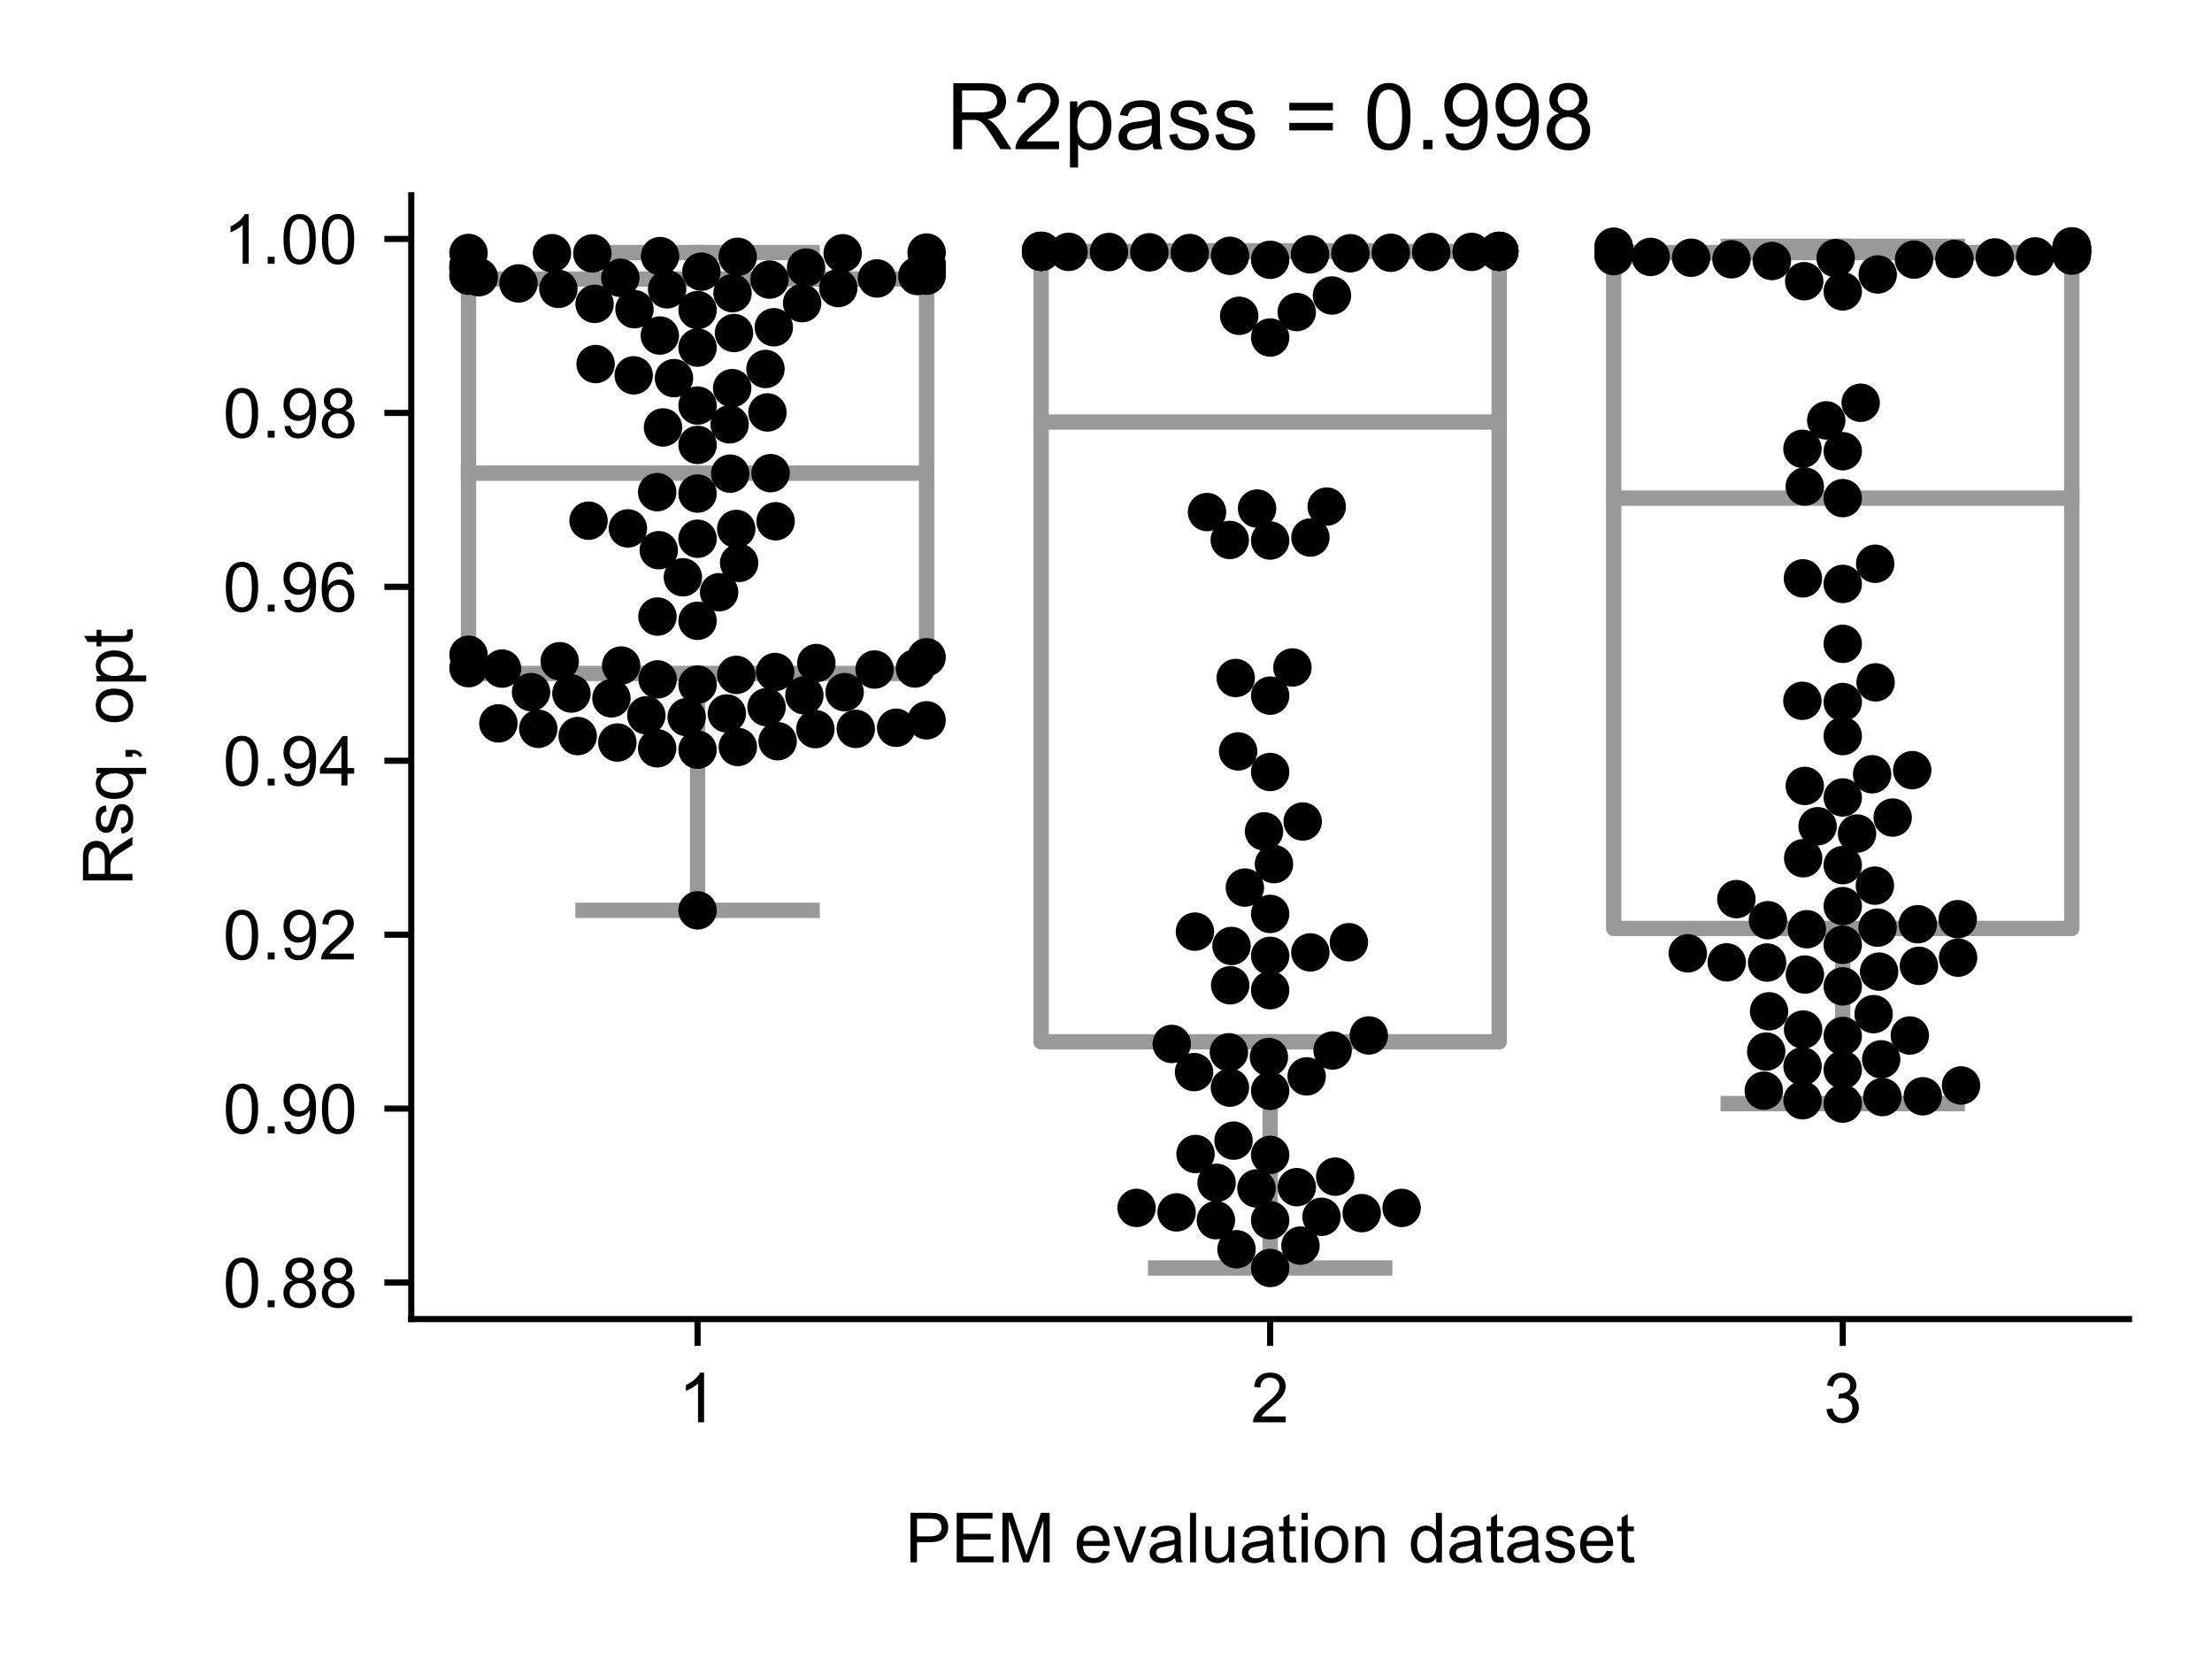<?xml version="1.0" encoding="utf-8" standalone="no"?>
<!DOCTYPE svg PUBLIC "-//W3C//DTD SVG 1.1//EN"
  "http://www.w3.org/Graphics/SVG/1.1/DTD/svg11.dtd">
<!-- Created with matplotlib (https://matplotlib.org/) -->
<svg height="216pt" version="1.1" viewBox="0 0 288 216" width="288pt" xmlns="http://www.w3.org/2000/svg" xmlns:xlink="http://www.w3.org/1999/xlink">
 <defs>
  <style type="text/css">*{stroke-linecap:butt;stroke-linejoin:round;}</style>
 </defs>
 <g id="figure_1">
  <g id="patch_1">
   <path d="M 0 216 
L 288 216 
L 288 0 
L 0 0 
z
" style="fill:#ffffff;"/>
  </g>
  <g id="axes_1">
   <g id="patch_2">
    <path d="M 53.546 171.738 
L 277.2 171.738 
L 277.2 25.425 
L 53.546 25.425 
z
" style="fill:#ffffff;"/>
   </g>
   <g id="patch_3">
    <path clip-path="url(#pb2b917deaa)" d="M 61.001 87.683 
L 120.642 87.683 
L 120.642 36.328 
L 61.001 36.328 
L 61.001 87.683 
z
" style="fill:#ffffff;stroke:#999999;stroke-linejoin:miter;stroke-width:2;"/>
   </g>
   <g id="patch_4">
    <path clip-path="url(#pb2b917deaa)" d="M 135.552 135.643 
L 195.193 135.643 
L 195.193 32.736 
L 135.552 32.736 
L 135.552 135.643 
z
" style="fill:#ffffff;stroke:#999999;stroke-linejoin:miter;stroke-width:2;"/>
   </g>
   <g id="patch_5">
    <path clip-path="url(#pb2b917deaa)" d="M 210.104 120.882 
L 269.745 120.882 
L 269.745 32.889 
L 210.104 32.889 
L 210.104 120.882 
z
" style="fill:#ffffff;stroke:#999999;stroke-linejoin:miter;stroke-width:2;"/>
   </g>
   <g id="matplotlib.axis_1">
    <g id="xtick_1">
     <g id="line2d_1">
      <defs>
       <path d="M 0 0 
L 0 3.5 
" id="md2f7e300f2" style="stroke:#000000;stroke-width:0.8;"/>
      </defs>
      <g>
       <use style="stroke:#000000;stroke-width:0.8;" x="90.821" xlink:href="#md2f7e300f2" y="171.738"/>
      </g>
     </g>
     <g id="text_1">
      <!-- 1 -->
      <g transform="translate(88.319 185.18)scale(0.09 -0.09)">
       <defs>
        <path d="M 37.25 0 
L 28.469 0 
L 28.469 56 
Q 25.297 52.984 20.141 49.953 
Q 14.984 46.922 10.891 45.406 
L 10.891 53.906 
Q 18.266 57.375 23.781 62.297 
Q 29.297 67.234 31.594 71.875 
L 37.25 71.875 
z
" id="ArialMT-49"/>
       </defs>
       <use xlink:href="#ArialMT-49"/>
      </g>
     </g>
    </g>
    <g id="xtick_2">
     <g id="line2d_2">
      <g>
       <use style="stroke:#000000;stroke-width:0.8;" x="165.373" xlink:href="#md2f7e300f2" y="171.738"/>
      </g>
     </g>
     <g id="text_2">
      <!-- 2 -->
      <g transform="translate(162.87 185.18)scale(0.09 -0.09)">
       <defs>
        <path d="M 50.344 8.453 
L 50.344 0 
L 3.031 0 
Q 2.938 3.172 4.047 6.109 
Q 5.859 10.938 9.828 15.625 
Q 13.812 20.312 21.344 26.469 
Q 33.016 36.031 37.109 41.625 
Q 41.219 47.219 41.219 52.203 
Q 41.219 57.422 37.469 61 
Q 33.734 64.594 27.734 64.594 
Q 21.391 64.594 17.578 60.781 
Q 13.766 56.984 13.719 50.25 
L 4.688 51.172 
Q 5.609 61.281 11.656 66.578 
Q 17.719 71.875 27.938 71.875 
Q 38.234 71.875 44.234 66.156 
Q 50.25 60.453 50.25 52 
Q 50.25 47.703 48.484 43.547 
Q 46.734 39.406 42.656 34.812 
Q 38.578 30.219 29.109 22.219 
Q 21.188 15.578 18.938 13.203 
Q 16.703 10.844 15.234 8.453 
z
" id="ArialMT-50"/>
       </defs>
       <use xlink:href="#ArialMT-50"/>
      </g>
     </g>
    </g>
    <g id="xtick_3">
     <g id="line2d_3">
      <g>
       <use style="stroke:#000000;stroke-width:0.8;" x="239.924" xlink:href="#md2f7e300f2" y="171.738"/>
      </g>
     </g>
     <g id="text_3">
      <!-- 3 -->
      <g transform="translate(237.422 185.18)scale(0.09 -0.09)">
       <defs>
        <path d="M 4.203 18.891 
L 12.984 20.062 
Q 14.5 12.594 18.141 9.297 
Q 21.781 6 27 6 
Q 33.203 6 37.469 10.297 
Q 41.75 14.594 41.75 20.953 
Q 41.75 27 37.797 30.922 
Q 33.844 34.859 27.734 34.859 
Q 25.25 34.859 21.531 33.891 
L 22.516 41.609 
Q 23.391 41.5 23.922 41.5 
Q 29.547 41.5 34.031 44.422 
Q 38.531 47.359 38.531 53.469 
Q 38.531 58.297 35.25 61.469 
Q 31.984 64.656 26.812 64.656 
Q 21.688 64.656 18.266 61.422 
Q 14.844 58.203 13.875 51.766 
L 5.078 53.328 
Q 6.688 62.156 12.391 67.016 
Q 18.109 71.875 26.609 71.875 
Q 32.469 71.875 37.391 69.359 
Q 42.328 66.844 44.938 62.5 
Q 47.562 58.156 47.562 53.266 
Q 47.562 48.641 45.062 44.828 
Q 42.578 41.016 37.703 38.766 
Q 44.047 37.312 47.562 32.688 
Q 51.078 28.078 51.078 21.141 
Q 51.078 11.766 44.234 5.25 
Q 37.406 -1.266 26.953 -1.266 
Q 17.531 -1.266 11.297 4.344 
Q 5.078 9.969 4.203 18.891 
z
" id="ArialMT-51"/>
       </defs>
       <use xlink:href="#ArialMT-51"/>
      </g>
     </g>
    </g>
    <g id="text_4">
     <!-- PEM evaluation dataset -->
     <g transform="translate(117.846 203.411)scale(0.09 -0.09)">
      <defs>
       <path d="M 7.719 0 
L 7.719 71.578 
L 34.719 71.578 
Q 41.844 71.578 45.609 70.906 
Q 50.875 70.016 54.438 67.547 
Q 58.016 65.094 60.188 60.641 
Q 62.359 56.203 62.359 50.875 
Q 62.359 41.75 56.547 35.422 
Q 50.734 29.109 35.547 29.109 
L 17.188 29.109 
L 17.188 0 
z
M 17.188 37.547 
L 35.688 37.547 
Q 44.875 37.547 48.734 40.969 
Q 52.594 44.391 52.594 50.594 
Q 52.594 55.078 50.312 58.266 
Q 48.047 61.469 44.344 62.5 
Q 41.938 63.141 35.5 63.141 
L 17.188 63.141 
z
" id="ArialMT-80"/>
       <path d="M 7.906 0 
L 7.906 71.578 
L 59.672 71.578 
L 59.672 63.141 
L 17.391 63.141 
L 17.391 41.219 
L 56.984 41.219 
L 56.984 32.812 
L 17.391 32.812 
L 17.391 8.453 
L 61.328 8.453 
L 61.328 0 
z
" id="ArialMT-69"/>
       <path d="M 7.422 0 
L 7.422 71.578 
L 21.688 71.578 
L 38.625 20.906 
Q 40.969 13.812 42.047 10.297 
Q 43.266 14.203 45.844 21.781 
L 62.984 71.578 
L 75.734 71.578 
L 75.734 0 
L 66.609 0 
L 66.609 59.906 
L 45.797 0 
L 37.25 0 
L 16.547 60.938 
L 16.547 0 
z
" id="ArialMT-77"/>
       <path id="ArialMT-32"/>
       <path d="M 42.094 16.703 
L 51.172 15.578 
Q 49.031 7.625 43.219 3.219 
Q 37.406 -1.172 28.375 -1.172 
Q 17 -1.172 10.328 5.828 
Q 3.656 12.844 3.656 25.484 
Q 3.656 38.578 10.391 45.797 
Q 17.141 53.031 27.875 53.031 
Q 38.281 53.031 44.875 45.953 
Q 51.469 38.875 51.469 26.031 
Q 51.469 25.25 51.422 23.688 
L 12.75 23.688 
Q 13.234 15.141 17.578 10.594 
Q 21.922 6.062 28.422 6.062 
Q 33.25 6.062 36.672 8.594 
Q 40.094 11.141 42.094 16.703 
z
M 13.234 30.906 
L 42.188 30.906 
Q 41.609 37.453 38.875 40.719 
Q 34.672 45.797 27.984 45.797 
Q 21.922 45.797 17.797 41.75 
Q 13.672 37.703 13.234 30.906 
z
" id="ArialMT-101"/>
       <path d="M 21 0 
L 1.266 51.859 
L 10.547 51.859 
L 21.688 20.797 
Q 23.484 15.766 25 10.359 
Q 26.172 14.453 28.266 20.219 
L 39.797 51.859 
L 48.828 51.859 
L 29.203 0 
z
" id="ArialMT-118"/>
       <path d="M 40.438 6.391 
Q 35.547 2.25 31.031 0.531 
Q 26.516 -1.172 21.344 -1.172 
Q 12.797 -1.172 8.203 3 
Q 3.609 7.172 3.609 13.672 
Q 3.609 17.484 5.344 20.625 
Q 7.078 23.781 9.891 25.688 
Q 12.703 27.594 16.219 28.562 
Q 18.797 29.25 24.031 29.891 
Q 34.672 31.156 39.703 32.906 
Q 39.75 34.719 39.75 35.203 
Q 39.75 40.578 37.25 42.781 
Q 33.891 45.75 27.25 45.75 
Q 21.047 45.75 18.094 43.578 
Q 15.141 41.406 13.719 35.891 
L 5.125 37.062 
Q 6.297 42.578 8.984 45.969 
Q 11.672 49.359 16.75 51.188 
Q 21.828 53.031 28.516 53.031 
Q 35.156 53.031 39.297 51.469 
Q 43.453 49.906 45.406 47.531 
Q 47.359 45.172 48.141 41.547 
Q 48.578 39.312 48.578 33.453 
L 48.578 21.734 
Q 48.578 9.469 49.141 6.219 
Q 49.703 2.984 51.375 0 
L 42.188 0 
Q 40.828 2.734 40.438 6.391 
z
M 39.703 26.031 
Q 34.906 24.078 25.344 22.703 
Q 19.922 21.922 17.672 20.938 
Q 15.438 19.969 14.203 18.094 
Q 12.984 16.219 12.984 13.922 
Q 12.984 10.406 15.641 8.062 
Q 18.312 5.719 23.438 5.719 
Q 28.516 5.719 32.469 7.938 
Q 36.422 10.156 38.281 14.016 
Q 39.703 17 39.703 22.797 
z
" id="ArialMT-97"/>
       <path d="M 6.391 0 
L 6.391 71.578 
L 15.188 71.578 
L 15.188 0 
z
" id="ArialMT-108"/>
       <path d="M 40.578 0 
L 40.578 7.625 
Q 34.516 -1.172 24.125 -1.172 
Q 19.531 -1.172 15.547 0.578 
Q 11.578 2.344 9.641 5 
Q 7.719 7.672 6.938 11.531 
Q 6.391 14.109 6.391 19.734 
L 6.391 51.859 
L 15.188 51.859 
L 15.188 23.094 
Q 15.188 16.219 15.719 13.812 
Q 16.547 10.359 19.234 8.375 
Q 21.922 6.391 25.875 6.391 
Q 29.828 6.391 33.297 8.422 
Q 36.766 10.453 38.203 13.938 
Q 39.656 17.438 39.656 24.078 
L 39.656 51.859 
L 48.438 51.859 
L 48.438 0 
z
" id="ArialMT-117"/>
       <path d="M 25.781 7.859 
L 27.047 0.094 
Q 23.344 -0.688 20.406 -0.688 
Q 15.625 -0.688 12.984 0.828 
Q 10.359 2.344 9.281 4.812 
Q 8.203 7.281 8.203 15.188 
L 8.203 45.016 
L 1.766 45.016 
L 1.766 51.859 
L 8.203 51.859 
L 8.203 64.703 
L 16.938 69.969 
L 16.938 51.859 
L 25.781 51.859 
L 25.781 45.016 
L 16.938 45.016 
L 16.938 14.703 
Q 16.938 10.938 17.406 9.859 
Q 17.875 8.797 18.922 8.156 
Q 19.969 7.516 21.922 7.516 
Q 23.391 7.516 25.781 7.859 
z
" id="ArialMT-116"/>
       <path d="M 6.641 61.469 
L 6.641 71.578 
L 15.438 71.578 
L 15.438 61.469 
z
M 6.641 0 
L 6.641 51.859 
L 15.438 51.859 
L 15.438 0 
z
" id="ArialMT-105"/>
       <path d="M 3.328 25.922 
Q 3.328 40.328 11.328 47.266 
Q 18.016 53.031 27.641 53.031 
Q 38.328 53.031 45.109 46.016 
Q 51.906 39.016 51.906 26.656 
Q 51.906 16.656 48.906 10.906 
Q 45.906 5.172 40.156 2 
Q 34.422 -1.172 27.641 -1.172 
Q 16.75 -1.172 10.031 5.812 
Q 3.328 12.797 3.328 25.922 
z
M 12.359 25.922 
Q 12.359 15.969 16.703 11.016 
Q 21.047 6.062 27.641 6.062 
Q 34.188 6.062 38.531 11.031 
Q 42.875 16.016 42.875 26.219 
Q 42.875 35.844 38.5 40.797 
Q 34.125 45.75 27.641 45.75 
Q 21.047 45.75 16.703 40.812 
Q 12.359 35.891 12.359 25.922 
z
" id="ArialMT-111"/>
       <path d="M 6.594 0 
L 6.594 51.859 
L 14.5 51.859 
L 14.5 44.484 
Q 20.219 53.031 31 53.031 
Q 35.688 53.031 39.625 51.344 
Q 43.562 49.656 45.516 46.922 
Q 47.469 44.188 48.25 40.438 
Q 48.734 37.984 48.734 31.891 
L 48.734 0 
L 39.938 0 
L 39.938 31.547 
Q 39.938 36.922 38.906 39.578 
Q 37.891 42.234 35.281 43.812 
Q 32.672 45.406 29.156 45.406 
Q 23.531 45.406 19.453 41.844 
Q 15.375 38.281 15.375 28.328 
L 15.375 0 
z
" id="ArialMT-110"/>
       <path d="M 40.234 0 
L 40.234 6.547 
Q 35.297 -1.172 25.734 -1.172 
Q 19.531 -1.172 14.328 2.25 
Q 9.125 5.672 6.266 11.797 
Q 3.422 17.922 3.422 25.875 
Q 3.422 33.641 6 39.969 
Q 8.594 46.297 13.766 49.656 
Q 18.953 53.031 25.344 53.031 
Q 30.031 53.031 33.688 51.047 
Q 37.359 49.078 39.656 45.906 
L 39.656 71.578 
L 48.391 71.578 
L 48.391 0 
z
M 12.453 25.875 
Q 12.453 15.922 16.641 10.984 
Q 20.844 6.062 26.562 6.062 
Q 32.328 6.062 36.344 10.766 
Q 40.375 15.484 40.375 25.141 
Q 40.375 35.797 36.266 40.766 
Q 32.172 45.75 26.172 45.75 
Q 20.312 45.75 16.375 40.969 
Q 12.453 36.188 12.453 25.875 
z
" id="ArialMT-100"/>
       <path d="M 3.078 15.484 
L 11.766 16.844 
Q 12.5 11.625 15.844 8.844 
Q 19.188 6.062 25.203 6.062 
Q 31.25 6.062 34.172 8.516 
Q 37.109 10.984 37.109 14.312 
Q 37.109 17.281 34.516 19 
Q 32.719 20.172 25.531 21.969 
Q 15.875 24.422 12.141 26.203 
Q 8.406 27.984 6.469 31.125 
Q 4.547 34.281 4.547 38.094 
Q 4.547 41.547 6.125 44.5 
Q 7.719 47.469 10.453 49.422 
Q 12.5 50.922 16.031 51.969 
Q 19.578 53.031 23.641 53.031 
Q 29.734 53.031 34.344 51.266 
Q 38.969 49.516 41.156 46.5 
Q 43.359 43.5 44.188 38.484 
L 35.594 37.312 
Q 35.016 41.312 32.203 43.547 
Q 29.391 45.797 24.266 45.797 
Q 18.219 45.797 15.625 43.797 
Q 13.031 41.797 13.031 39.109 
Q 13.031 37.406 14.109 36.031 
Q 15.188 34.625 17.484 33.688 
Q 18.797 33.203 25.25 31.453 
Q 34.578 28.953 38.25 27.359 
Q 41.938 25.781 44.031 22.75 
Q 46.141 19.734 46.141 15.234 
Q 46.141 10.844 43.578 6.953 
Q 41.016 3.078 36.172 0.953 
Q 31.344 -1.172 25.25 -1.172 
Q 15.141 -1.172 9.844 3.031 
Q 4.547 7.234 3.078 15.484 
z
" id="ArialMT-115"/>
      </defs>
      <use xlink:href="#ArialMT-80"/>
      <use x="66.699" xlink:href="#ArialMT-69"/>
      <use x="133.398" xlink:href="#ArialMT-77"/>
      <use x="216.699" xlink:href="#ArialMT-32"/>
      <use x="244.482" xlink:href="#ArialMT-101"/>
      <use x="300.098" xlink:href="#ArialMT-118"/>
      <use x="350.098" xlink:href="#ArialMT-97"/>
      <use x="405.713" xlink:href="#ArialMT-108"/>
      <use x="427.93" xlink:href="#ArialMT-117"/>
      <use x="483.545" xlink:href="#ArialMT-97"/>
      <use x="539.16" xlink:href="#ArialMT-116"/>
      <use x="566.943" xlink:href="#ArialMT-105"/>
      <use x="589.16" xlink:href="#ArialMT-111"/>
      <use x="644.775" xlink:href="#ArialMT-110"/>
      <use x="700.391" xlink:href="#ArialMT-32"/>
      <use x="728.174" xlink:href="#ArialMT-100"/>
      <use x="783.789" xlink:href="#ArialMT-97"/>
      <use x="839.404" xlink:href="#ArialMT-116"/>
      <use x="867.188" xlink:href="#ArialMT-97"/>
      <use x="922.803" xlink:href="#ArialMT-115"/>
      <use x="972.803" xlink:href="#ArialMT-101"/>
      <use x="1028.418" xlink:href="#ArialMT-116"/>
     </g>
    </g>
   </g>
   <g id="matplotlib.axis_2">
    <g id="ytick_1">
     <g id="line2d_4">
      <defs>
       <path d="M 0 0 
L -3.5 0 
" id="mc573064d7b" style="stroke:#000000;stroke-width:0.8;"/>
      </defs>
      <g>
       <use style="stroke:#000000;stroke-width:0.8;" x="53.546" xlink:href="#mc573064d7b" y="166.982"/>
      </g>
     </g>
     <g id="text_5">
      <!-- 0.88 -->
      <g transform="translate(29.031 170.204)scale(0.09 -0.09)">
       <defs>
        <path d="M 4.156 35.297 
Q 4.156 48 6.766 55.734 
Q 9.375 63.484 14.516 67.672 
Q 19.672 71.875 27.484 71.875 
Q 33.25 71.875 37.594 69.547 
Q 41.938 67.234 44.766 62.859 
Q 47.609 58.5 49.219 52.219 
Q 50.828 45.953 50.828 35.297 
Q 50.828 22.703 48.234 14.969 
Q 45.656 7.234 40.5 3 
Q 35.359 -1.219 27.484 -1.219 
Q 17.141 -1.219 11.234 6.203 
Q 4.156 15.141 4.156 35.297 
z
M 13.188 35.297 
Q 13.188 17.672 17.312 11.828 
Q 21.438 6 27.484 6 
Q 33.547 6 37.672 11.859 
Q 41.797 17.719 41.797 35.297 
Q 41.797 52.984 37.672 58.781 
Q 33.547 64.594 27.391 64.594 
Q 21.344 64.594 17.719 59.469 
Q 13.188 52.938 13.188 35.297 
z
" id="ArialMT-48"/>
        <path d="M 9.078 0 
L 9.078 10.016 
L 19.094 10.016 
L 19.094 0 
z
" id="ArialMT-46"/>
        <path d="M 17.672 38.812 
Q 12.203 40.828 9.562 44.531 
Q 6.938 48.25 6.938 53.422 
Q 6.938 61.234 12.547 66.547 
Q 18.172 71.875 27.484 71.875 
Q 36.859 71.875 42.578 66.422 
Q 48.297 60.984 48.297 53.172 
Q 48.297 48.188 45.672 44.5 
Q 43.062 40.828 37.75 38.812 
Q 44.344 36.672 47.781 31.875 
Q 51.219 27.094 51.219 20.453 
Q 51.219 11.281 44.719 5.031 
Q 38.234 -1.219 27.641 -1.219 
Q 17.047 -1.219 10.547 5.047 
Q 4.047 11.328 4.047 20.703 
Q 4.047 27.688 7.594 32.391 
Q 11.141 37.109 17.672 38.812 
z
M 15.922 53.719 
Q 15.922 48.641 19.188 45.406 
Q 22.469 42.188 27.688 42.188 
Q 32.766 42.188 36.016 45.375 
Q 39.266 48.578 39.266 53.219 
Q 39.266 58.062 35.906 61.359 
Q 32.562 64.656 27.594 64.656 
Q 22.562 64.656 19.234 61.422 
Q 15.922 58.203 15.922 53.719 
z
M 13.094 20.656 
Q 13.094 16.891 14.875 13.375 
Q 16.656 9.859 20.172 7.922 
Q 23.688 6 27.734 6 
Q 34.031 6 38.125 10.047 
Q 42.234 14.109 42.234 20.359 
Q 42.234 26.703 38.016 30.859 
Q 33.797 35.016 27.438 35.016 
Q 21.234 35.016 17.156 30.906 
Q 13.094 26.812 13.094 20.656 
z
" id="ArialMT-56"/>
       </defs>
       <use xlink:href="#ArialMT-48"/>
       <use x="55.615" xlink:href="#ArialMT-46"/>
       <use x="83.398" xlink:href="#ArialMT-56"/>
       <use x="139.014" xlink:href="#ArialMT-56"/>
      </g>
     </g>
    </g>
    <g id="ytick_2">
     <g id="line2d_5">
      <g>
       <use style="stroke:#000000;stroke-width:0.8;" x="53.546" xlink:href="#mc573064d7b" y="144.338"/>
      </g>
     </g>
     <g id="text_6">
      <!-- 0.90 -->
      <g transform="translate(29.031 147.559)scale(0.09 -0.09)">
       <defs>
        <path d="M 5.469 16.547 
L 13.922 17.328 
Q 14.984 11.375 18.016 8.688 
Q 21.047 6 25.781 6 
Q 29.828 6 32.875 7.859 
Q 35.938 9.719 37.891 12.812 
Q 39.844 15.922 41.156 21.188 
Q 42.484 26.469 42.484 31.938 
Q 42.484 32.516 42.438 33.688 
Q 39.797 29.5 35.234 26.875 
Q 30.672 24.266 25.344 24.266 
Q 16.453 24.266 10.297 30.703 
Q 4.156 37.156 4.156 47.703 
Q 4.156 58.594 10.578 65.234 
Q 17 71.875 26.656 71.875 
Q 33.641 71.875 39.422 68.109 
Q 45.219 64.359 48.219 57.391 
Q 51.219 50.438 51.219 37.25 
Q 51.219 23.531 48.234 15.406 
Q 45.266 7.281 39.375 3.031 
Q 33.5 -1.219 25.594 -1.219 
Q 17.188 -1.219 11.859 3.438 
Q 6.547 8.109 5.469 16.547 
z
M 41.453 48.141 
Q 41.453 55.719 37.422 60.156 
Q 33.406 64.594 27.734 64.594 
Q 21.875 64.594 17.531 59.812 
Q 13.188 55.031 13.188 47.406 
Q 13.188 40.578 17.312 36.297 
Q 21.438 32.031 27.484 32.031 
Q 33.594 32.031 37.516 36.297 
Q 41.453 40.578 41.453 48.141 
z
" id="ArialMT-57"/>
       </defs>
       <use xlink:href="#ArialMT-48"/>
       <use x="55.615" xlink:href="#ArialMT-46"/>
       <use x="83.398" xlink:href="#ArialMT-57"/>
       <use x="139.014" xlink:href="#ArialMT-48"/>
      </g>
     </g>
    </g>
    <g id="ytick_3">
     <g id="line2d_6">
      <g>
       <use style="stroke:#000000;stroke-width:0.8;" x="53.546" xlink:href="#mc573064d7b" y="121.693"/>
      </g>
     </g>
     <g id="text_7">
      <!-- 0.92 -->
      <g transform="translate(29.031 124.914)scale(0.09 -0.09)">
       <use xlink:href="#ArialMT-48"/>
       <use x="55.615" xlink:href="#ArialMT-46"/>
       <use x="83.398" xlink:href="#ArialMT-57"/>
       <use x="139.014" xlink:href="#ArialMT-50"/>
      </g>
     </g>
    </g>
    <g id="ytick_4">
     <g id="line2d_7">
      <g>
       <use style="stroke:#000000;stroke-width:0.8;" x="53.546" xlink:href="#mc573064d7b" y="99.048"/>
      </g>
     </g>
     <g id="text_8">
      <!-- 0.94 -->
      <g transform="translate(29.031 102.27)scale(0.09 -0.09)">
       <defs>
        <path d="M 32.328 0 
L 32.328 17.141 
L 1.266 17.141 
L 1.266 25.203 
L 33.938 71.578 
L 41.109 71.578 
L 41.109 25.203 
L 50.781 25.203 
L 50.781 17.141 
L 41.109 17.141 
L 41.109 0 
z
M 32.328 25.203 
L 32.328 57.469 
L 9.906 25.203 
z
" id="ArialMT-52"/>
       </defs>
       <use xlink:href="#ArialMT-48"/>
       <use x="55.615" xlink:href="#ArialMT-46"/>
       <use x="83.398" xlink:href="#ArialMT-57"/>
       <use x="139.014" xlink:href="#ArialMT-52"/>
      </g>
     </g>
    </g>
    <g id="ytick_5">
     <g id="line2d_8">
      <g>
       <use style="stroke:#000000;stroke-width:0.8;" x="53.546" xlink:href="#mc573064d7b" y="76.404"/>
      </g>
     </g>
     <g id="text_9">
      <!-- 0.96 -->
      <g transform="translate(29.031 79.625)scale(0.09 -0.09)">
       <defs>
        <path d="M 49.75 54.047 
L 41.016 53.375 
Q 39.844 58.547 37.703 60.891 
Q 34.125 64.656 28.906 64.656 
Q 24.703 64.656 21.531 62.312 
Q 17.391 59.281 14.984 53.469 
Q 12.594 47.656 12.5 36.922 
Q 15.672 41.75 20.266 44.094 
Q 24.859 46.438 29.891 46.438 
Q 38.672 46.438 44.844 39.969 
Q 51.031 33.5 51.031 23.25 
Q 51.031 16.5 48.125 10.719 
Q 45.219 4.938 40.141 1.859 
Q 35.062 -1.219 28.609 -1.219 
Q 17.625 -1.219 10.688 6.859 
Q 3.766 14.938 3.766 33.5 
Q 3.766 54.25 11.422 63.672 
Q 18.109 71.875 29.438 71.875 
Q 37.891 71.875 43.281 67.141 
Q 48.688 62.406 49.75 54.047 
z
M 13.875 23.188 
Q 13.875 18.656 15.797 14.5 
Q 17.719 10.359 21.188 8.172 
Q 24.656 6 28.469 6 
Q 34.031 6 38.031 10.484 
Q 42.047 14.984 42.047 22.703 
Q 42.047 30.125 38.078 34.391 
Q 34.125 38.672 28.125 38.672 
Q 22.172 38.672 18.016 34.391 
Q 13.875 30.125 13.875 23.188 
z
" id="ArialMT-54"/>
       </defs>
       <use xlink:href="#ArialMT-48"/>
       <use x="55.615" xlink:href="#ArialMT-46"/>
       <use x="83.398" xlink:href="#ArialMT-57"/>
       <use x="139.014" xlink:href="#ArialMT-54"/>
      </g>
     </g>
    </g>
    <g id="ytick_6">
     <g id="line2d_9">
      <g>
       <use style="stroke:#000000;stroke-width:0.8;" x="53.546" xlink:href="#mc573064d7b" y="53.759"/>
      </g>
     </g>
     <g id="text_10">
      <!-- 0.98 -->
      <g transform="translate(29.031 56.98)scale(0.09 -0.09)">
       <use xlink:href="#ArialMT-48"/>
       <use x="55.615" xlink:href="#ArialMT-46"/>
       <use x="83.398" xlink:href="#ArialMT-57"/>
       <use x="139.014" xlink:href="#ArialMT-56"/>
      </g>
     </g>
    </g>
    <g id="ytick_7">
     <g id="line2d_10">
      <g>
       <use style="stroke:#000000;stroke-width:0.8;" x="53.546" xlink:href="#mc573064d7b" y="31.114"/>
      </g>
     </g>
     <g id="text_11">
      <!-- 1.00 -->
      <g transform="translate(29.031 34.336)scale(0.09 -0.09)">
       <use xlink:href="#ArialMT-49"/>
       <use x="55.615" xlink:href="#ArialMT-46"/>
       <use x="83.398" xlink:href="#ArialMT-48"/>
       <use x="139.014" xlink:href="#ArialMT-48"/>
      </g>
     </g>
    </g>
    <g id="text_12">
     <!-- Rsq, opt -->
     <g transform="translate(17.242 115.339)rotate(-90)scale(0.09 -0.09)">
      <defs>
       <path d="M 7.859 0 
L 7.859 71.578 
L 39.594 71.578 
Q 49.172 71.578 54.141 69.641 
Q 59.125 67.719 62.109 62.828 
Q 65.094 57.953 65.094 52.047 
Q 65.094 44.438 60.156 39.203 
Q 55.219 33.984 44.922 32.562 
Q 48.688 30.766 50.641 29 
Q 54.781 25.203 58.5 19.484 
L 70.953 0 
L 59.031 0 
L 49.562 14.891 
Q 45.406 21.344 42.719 24.75 
Q 40.047 28.172 37.922 29.531 
Q 35.797 30.906 33.594 31.453 
Q 31.984 31.781 28.328 31.781 
L 17.328 31.781 
L 17.328 0 
z
M 17.328 39.984 
L 37.703 39.984 
Q 44.188 39.984 47.844 41.328 
Q 51.516 42.672 53.422 45.625 
Q 55.328 48.578 55.328 52.047 
Q 55.328 57.125 51.641 60.391 
Q 47.953 63.672 39.984 63.672 
L 17.328 63.672 
z
" id="ArialMT-82"/>
       <path d="M 39.656 -19.875 
L 39.656 5.516 
Q 37.594 2.641 33.906 0.734 
Q 30.219 -1.172 26.078 -1.172 
Q 16.844 -1.172 10.172 6.203 
Q 3.516 13.578 3.516 26.422 
Q 3.516 34.234 6.219 40.422 
Q 8.938 46.625 14.078 49.828 
Q 19.234 53.031 25.391 53.031 
Q 35.016 53.031 40.531 44.922 
L 40.531 51.859 
L 48.438 51.859 
L 48.438 -19.875 
z
M 12.547 26.078 
Q 12.547 16.062 16.75 11.062 
Q 20.953 6.062 26.812 6.062 
Q 32.422 6.062 36.469 10.812 
Q 40.531 15.578 40.531 25.297 
Q 40.531 35.641 36.25 40.859 
Q 31.984 46.094 26.219 46.094 
Q 20.516 46.094 16.531 41.234 
Q 12.547 36.375 12.547 26.078 
z
" id="ArialMT-113"/>
       <path d="M 8.891 0 
L 8.891 10.016 
L 18.891 10.016 
L 18.891 0 
Q 18.891 -5.516 16.938 -8.906 
Q 14.984 -12.312 10.75 -14.156 
L 8.297 -10.406 
Q 11.078 -9.188 12.391 -6.812 
Q 13.719 -4.438 13.875 0 
z
" id="ArialMT-44"/>
       <path d="M 6.594 -19.875 
L 6.594 51.859 
L 14.594 51.859 
L 14.594 45.125 
Q 17.438 49.078 21 51.047 
Q 24.562 53.031 29.641 53.031 
Q 36.281 53.031 41.359 49.609 
Q 46.438 46.188 49.016 39.953 
Q 51.609 33.734 51.609 26.312 
Q 51.609 18.359 48.75 11.984 
Q 45.906 5.609 40.453 2.219 
Q 35.016 -1.172 29 -1.172 
Q 24.609 -1.172 21.109 0.688 
Q 17.625 2.547 15.375 5.375 
L 15.375 -19.875 
z
M 14.547 25.641 
Q 14.547 15.625 18.594 10.844 
Q 22.656 6.062 28.422 6.062 
Q 34.281 6.062 38.453 11.016 
Q 42.625 15.969 42.625 26.375 
Q 42.625 36.281 38.547 41.203 
Q 34.469 46.141 28.812 46.141 
Q 23.188 46.141 18.859 40.891 
Q 14.547 35.641 14.547 25.641 
z
" id="ArialMT-112"/>
      </defs>
      <use xlink:href="#ArialMT-82"/>
      <use x="72.217" xlink:href="#ArialMT-115"/>
      <use x="122.217" xlink:href="#ArialMT-113"/>
      <use x="177.832" xlink:href="#ArialMT-44"/>
      <use x="205.615" xlink:href="#ArialMT-32"/>
      <use x="233.398" xlink:href="#ArialMT-111"/>
      <use x="289.014" xlink:href="#ArialMT-112"/>
      <use x="344.629" xlink:href="#ArialMT-116"/>
     </g>
    </g>
   </g>
   <g id="line2d_11">
    <path clip-path="url(#pb2b917deaa)" d="M 90.821 87.683 
L 90.821 118.527 
" style="fill:none;stroke:#999999;stroke-linecap:square;stroke-width:2;"/>
   </g>
   <g id="line2d_12">
    <path clip-path="url(#pb2b917deaa)" d="M 90.821 36.328 
L 90.821 32.884 
" style="fill:none;stroke:#999999;stroke-linecap:square;stroke-width:2;"/>
   </g>
   <g id="line2d_13">
    <path clip-path="url(#pb2b917deaa)" d="M 75.911 118.527 
L 105.732 118.527 
" style="fill:none;stroke:#999999;stroke-linecap:square;stroke-width:2;"/>
   </g>
   <g id="line2d_14">
    <path clip-path="url(#pb2b917deaa)" d="M 75.911 32.884 
L 105.732 32.884 
" style="fill:none;stroke:#999999;stroke-linecap:square;stroke-width:2;"/>
   </g>
   <g id="line2d_15"/>
   <g id="line2d_16">
    <path clip-path="url(#pb2b917deaa)" d="M 165.373 135.643 
L 165.373 165.088 
" style="fill:none;stroke:#999999;stroke-linecap:square;stroke-width:2;"/>
   </g>
   <g id="line2d_17">
    <path clip-path="url(#pb2b917deaa)" d="M 165.373 32.736 
L 165.373 32.654 
" style="fill:none;stroke:#999999;stroke-linecap:square;stroke-width:2;"/>
   </g>
   <g id="line2d_18">
    <path clip-path="url(#pb2b917deaa)" d="M 150.463 165.088 
L 180.283 165.088 
" style="fill:none;stroke:#999999;stroke-linecap:square;stroke-width:2;"/>
   </g>
   <g id="line2d_19">
    <path clip-path="url(#pb2b917deaa)" d="M 150.463 32.654 
L 180.283 32.654 
" style="fill:none;stroke:#999999;stroke-linecap:square;stroke-width:2;"/>
   </g>
   <g id="line2d_20"/>
   <g id="line2d_21">
    <path clip-path="url(#pb2b917deaa)" d="M 239.924 120.882 
L 239.924 143.69 
" style="fill:none;stroke:#999999;stroke-linecap:square;stroke-width:2;"/>
   </g>
   <g id="line2d_22">
    <path clip-path="url(#pb2b917deaa)" d="M 239.924 32.889 
L 239.924 32.076 
" style="fill:none;stroke:#999999;stroke-linecap:square;stroke-width:2;"/>
   </g>
   <g id="line2d_23">
    <path clip-path="url(#pb2b917deaa)" d="M 225.014 143.69 
L 254.835 143.69 
" style="fill:none;stroke:#999999;stroke-linecap:square;stroke-width:2;"/>
   </g>
   <g id="line2d_24">
    <path clip-path="url(#pb2b917deaa)" d="M 225.014 32.076 
L 254.835 32.076 
" style="fill:none;stroke:#999999;stroke-linecap:square;stroke-width:2;"/>
   </g>
   <g id="line2d_25"/>
   <g id="line2d_26">
    <path clip-path="url(#pb2b917deaa)" d="M 61.001 61.605 
L 120.642 61.605 
" style="fill:none;stroke:#999999;stroke-linecap:square;stroke-width:2;"/>
   </g>
   <g id="line2d_27">
    <path clip-path="url(#pb2b917deaa)" d="M 135.552 54.95 
L 195.193 54.95 
" style="fill:none;stroke:#999999;stroke-linecap:square;stroke-width:2;"/>
   </g>
   <g id="line2d_28">
    <path clip-path="url(#pb2b917deaa)" d="M 210.104 64.854 
L 269.745 64.854 
" style="fill:none;stroke:#999999;stroke-linecap:square;stroke-width:2;"/>
   </g>
   <g id="patch_6">
    <path d="M 53.546 171.738 
L 53.546 25.425 
" style="fill:none;stroke:#000000;stroke-linecap:square;stroke-linejoin:miter;stroke-width:0.8;"/>
   </g>
   <g id="patch_7">
    <path d="M 53.546 171.738 
L 277.2 171.738 
" style="fill:none;stroke:#000000;stroke-linecap:square;stroke-linejoin:miter;stroke-width:0.8;"/>
   </g>
   <g id="PathCollection_1">
    <defs>
     <path d="M 0 2.5 
C 0.663 2.5 1.299 2.237 1.768 1.768 
C 2.237 1.299 2.5 0.663 2.5 -0 
C 2.5 -0.663 2.237 -1.299 1.768 -1.768 
C 1.299 -2.237 0.663 -2.5 0 -2.5 
C -0.663 -2.5 -1.299 -2.237 -1.768 -1.768 
C -2.237 -1.299 -2.5 -0.663 -2.5 0 
C -2.5 0.663 -2.237 1.299 -1.768 1.768 
C -1.299 2.237 -0.663 2.5 0 2.5 
z
" id="C0_0_976b62573e"/>
    </defs>
    <g clip-path="url(#pb2b917deaa)">
     <use x="90.821" xlink:href="#C0_0_976b62573e" y="118.527"/>
    </g>
    <g clip-path="url(#pb2b917deaa)">
     <use x="90.821" xlink:href="#C0_0_976b62573e" y="97.613"/>
    </g>
    <g clip-path="url(#pb2b917deaa)">
     <use x="85.565" xlink:href="#C0_0_976b62573e" y="97.429"/>
    </g>
    <g clip-path="url(#pb2b917deaa)">
     <use x="96.065" xlink:href="#C0_0_976b62573e" y="97.254"/>
    </g>
    <g clip-path="url(#pb2b917deaa)">
     <use x="80.382" xlink:href="#C0_0_976b62573e" y="96.677"/>
    </g>
    <g clip-path="url(#pb2b917deaa)">
     <use x="101.249" xlink:href="#C0_0_976b62573e" y="96.507"/>
    </g>
    <g clip-path="url(#pb2b917deaa)">
     <use x="75.218" xlink:href="#C0_0_976b62573e" y="95.836"/>
    </g>
    <g clip-path="url(#pb2b917deaa)">
     <use x="106.159" xlink:href="#C0_0_976b62573e" y="94.929"/>
    </g>
    <g clip-path="url(#pb2b917deaa)">
     <use x="111.42" xlink:href="#C0_0_976b62573e" y="94.901"/>
    </g>
    <g clip-path="url(#pb2b917deaa)">
     <use x="70.081" xlink:href="#C0_0_976b62573e" y="94.889"/>
    </g>
    <g clip-path="url(#pb2b917deaa)">
     <use x="116.678" xlink:href="#C0_0_976b62573e" y="94.755"/>
    </g>
    <g clip-path="url(#pb2b917deaa)">
     <use x="64.888" xlink:href="#C0_0_976b62573e" y="94.184"/>
    </g>
    <g clip-path="url(#pb2b917deaa)">
     <use x="120.642" xlink:href="#C0_0_976b62573e" y="93.785"/>
    </g>
    <g clip-path="url(#pb2b917deaa)">
     <use x="89.405" xlink:href="#C0_0_976b62573e" y="93.376"/>
    </g>
    <g clip-path="url(#pb2b917deaa)">
     <use x="84.153" xlink:href="#C0_0_976b62573e" y="93.133"/>
    </g>
    <g clip-path="url(#pb2b917deaa)">
     <use x="94.634" xlink:href="#C0_0_976b62573e" y="92.89"/>
    </g>
    <g clip-path="url(#pb2b917deaa)">
     <use x="99.803" xlink:href="#C0_0_976b62573e" y="92.073"/>
    </g>
    <g clip-path="url(#pb2b917deaa)">
     <use x="79.606" xlink:href="#C0_0_976b62573e" y="90.92"/>
    </g>
    <g clip-path="url(#pb2b917deaa)">
     <use x="104.73" xlink:href="#C0_0_976b62573e" y="90.531"/>
    </g>
    <g clip-path="url(#pb2b917deaa)">
     <use x="74.398" xlink:href="#C0_0_976b62573e" y="90.3"/>
    </g>
    <g clip-path="url(#pb2b917deaa)">
     <use x="109.967" xlink:href="#C0_0_976b62573e" y="90.12"/>
    </g>
    <g clip-path="url(#pb2b917deaa)">
     <use x="69.143" xlink:href="#C0_0_976b62573e" y="90.111"/>
    </g>
    <g clip-path="url(#pb2b917deaa)">
     <use x="90.821" xlink:href="#C0_0_976b62573e" y="89.133"/>
    </g>
    <g clip-path="url(#pb2b917deaa)">
     <use x="85.624" xlink:href="#C0_0_976b62573e" y="88.454"/>
    </g>
    <g clip-path="url(#pb2b917deaa)">
     <use x="95.86" xlink:href="#C0_0_976b62573e" y="87.87"/>
    </g>
    <g clip-path="url(#pb2b917deaa)">
     <use x="100.92" xlink:href="#C0_0_976b62573e" y="87.497"/>
    </g>
    <g clip-path="url(#pb2b917deaa)">
     <use x="113.872" xlink:href="#C0_0_976b62573e" y="87.172"/>
    </g>
    <g clip-path="url(#pb2b917deaa)">
     <use x="65.365" xlink:href="#C0_0_976b62573e" y="87.05"/>
    </g>
    <g clip-path="url(#pb2b917deaa)">
     <use x="119.13" xlink:href="#C0_0_976b62573e" y="87.037"/>
    </g>
    <g clip-path="url(#pb2b917deaa)">
     <use x="61.001" xlink:href="#C0_0_976b62573e" y="86.994"/>
    </g>
    <g clip-path="url(#pb2b917deaa)">
     <use x="80.873" xlink:href="#C0_0_976b62573e" y="86.651"/>
    </g>
    <g clip-path="url(#pb2b917deaa)">
     <use x="106.286" xlink:href="#C0_0_976b62573e" y="86.329"/>
    </g>
    <g clip-path="url(#pb2b917deaa)">
     <use x="72.876" xlink:href="#C0_0_976b62573e" y="86.089"/>
    </g>
    <g clip-path="url(#pb2b917deaa)">
     <use x="120.642" xlink:href="#C0_0_976b62573e" y="85.575"/>
    </g>
    <g clip-path="url(#pb2b917deaa)">
     <use x="61.001" xlink:href="#C0_0_976b62573e" y="85.252"/>
    </g>
    <g clip-path="url(#pb2b917deaa)">
     <use x="90.821" xlink:href="#C0_0_976b62573e" y="80.829"/>
    </g>
    <g clip-path="url(#pb2b917deaa)">
     <use x="85.602" xlink:href="#C0_0_976b62573e" y="80.276"/>
    </g>
    <g clip-path="url(#pb2b917deaa)">
     <use x="93.629" xlink:href="#C0_0_976b62573e" y="77.109"/>
    </g>
    <g clip-path="url(#pb2b917deaa)">
     <use x="88.911" xlink:href="#C0_0_976b62573e" y="75.163"/>
    </g>
    <g clip-path="url(#pb2b917deaa)">
     <use x="96.233" xlink:href="#C0_0_976b62573e" y="73.287"/>
    </g>
    <g clip-path="url(#pb2b917deaa)">
     <use x="85.769" xlink:href="#C0_0_976b62573e" y="71.636"/>
    </g>
    <g clip-path="url(#pb2b917deaa)">
     <use x="90.821" xlink:href="#C0_0_976b62573e" y="70.141"/>
    </g>
    <g clip-path="url(#pb2b917deaa)">
     <use x="95.857" xlink:href="#C0_0_976b62573e" y="68.868"/>
    </g>
    <g clip-path="url(#pb2b917deaa)">
     <use x="81.75" xlink:href="#C0_0_976b62573e" y="68.797"/>
    </g>
    <g clip-path="url(#pb2b917deaa)">
     <use x="100.981" xlink:href="#C0_0_976b62573e" y="67.87"/>
    </g>
    <g clip-path="url(#pb2b917deaa)">
     <use x="76.628" xlink:href="#C0_0_976b62573e" y="67.793"/>
    </g>
    <g clip-path="url(#pb2b917deaa)">
     <use x="90.821" xlink:href="#C0_0_976b62573e" y="64.263"/>
    </g>
    <g clip-path="url(#pb2b917deaa)">
     <use x="85.565" xlink:href="#C0_0_976b62573e" y="64.078"/>
    </g>
    <g clip-path="url(#pb2b917deaa)">
     <use x="95.071" xlink:href="#C0_0_976b62573e" y="61.67"/>
    </g>
    <g clip-path="url(#pb2b917deaa)">
     <use x="100.331" xlink:href="#C0_0_976b62573e" y="61.605"/>
    </g>
    <g clip-path="url(#pb2b917deaa)">
     <use x="90.821" xlink:href="#C0_0_976b62573e" y="57.929"/>
    </g>
    <g clip-path="url(#pb2b917deaa)">
     <use x="86.321" xlink:href="#C0_0_976b62573e" y="55.651"/>
    </g>
    <g clip-path="url(#pb2b917deaa)">
     <use x="94.997" xlink:href="#C0_0_976b62573e" y="55.253"/>
    </g>
    <g clip-path="url(#pb2b917deaa)">
     <use x="99.92" xlink:href="#C0_0_976b62573e" y="53.702"/>
    </g>
    <g clip-path="url(#pb2b917deaa)">
     <use x="90.821" xlink:href="#C0_0_976b62573e" y="52.804"/>
    </g>
    <g clip-path="url(#pb2b917deaa)">
     <use x="95.329" xlink:href="#C0_0_976b62573e" y="50.537"/>
    </g>
    <g clip-path="url(#pb2b917deaa)">
     <use x="87.75" xlink:href="#C0_0_976b62573e" y="49.233"/>
    </g>
    <g clip-path="url(#pb2b917deaa)">
     <use x="82.508" xlink:href="#C0_0_976b62573e" y="48.867"/>
    </g>
    <g clip-path="url(#pb2b917deaa)">
     <use x="99.661" xlink:href="#C0_0_976b62573e" y="48.041"/>
    </g>
    <g clip-path="url(#pb2b917deaa)">
     <use x="77.549" xlink:href="#C0_0_976b62573e" y="47.399"/>
    </g>
    <g clip-path="url(#pb2b917deaa)">
     <use x="90.821" xlink:href="#C0_0_976b62573e" y="45.26"/>
    </g>
    <g clip-path="url(#pb2b917deaa)">
     <use x="85.908" xlink:href="#C0_0_976b62573e" y="43.687"/>
    </g>
    <g clip-path="url(#pb2b917deaa)">
     <use x="95.565" xlink:href="#C0_0_976b62573e" y="43.358"/>
    </g>
    <g clip-path="url(#pb2b917deaa)">
     <use x="100.749" xlink:href="#C0_0_976b62573e" y="42.609"/>
    </g>
    <g clip-path="url(#pb2b917deaa)">
     <use x="90.821" xlink:href="#C0_0_976b62573e" y="40.373"/>
    </g>
    <g clip-path="url(#pb2b917deaa)">
     <use x="82.609" xlink:href="#C0_0_976b62573e" y="40.261"/>
    </g>
    <g clip-path="url(#pb2b917deaa)">
     <use x="77.415" xlink:href="#C0_0_976b62573e" y="39.561"/>
    </g>
    <g clip-path="url(#pb2b917deaa)">
     <use x="104.437" xlink:href="#C0_0_976b62573e" y="39.473"/>
    </g>
    <g clip-path="url(#pb2b917deaa)">
     <use x="95.375" xlink:href="#C0_0_976b62573e" y="38.171"/>
    </g>
    <g clip-path="url(#pb2b917deaa)">
     <use x="86.859" xlink:href="#C0_0_976b62573e" y="37.67"/>
    </g>
    <g clip-path="url(#pb2b917deaa)">
     <use x="72.697" xlink:href="#C0_0_976b62573e" y="37.615"/>
    </g>
    <g clip-path="url(#pb2b917deaa)">
     <use x="109.14" xlink:href="#C0_0_976b62573e" y="37.501"/>
    </g>
    <g clip-path="url(#pb2b917deaa)">
     <use x="67.507" xlink:href="#C0_0_976b62573e" y="36.9"/>
    </g>
    <g clip-path="url(#pb2b917deaa)">
     <use x="100.191" xlink:href="#C0_0_976b62573e" y="36.401"/>
    </g>
    <g clip-path="url(#pb2b917deaa)">
     <use x="114.185" xlink:href="#C0_0_976b62573e" y="36.255"/>
    </g>
    <g clip-path="url(#pb2b917deaa)">
     <use x="80.764" xlink:href="#C0_0_976b62573e" y="36.168"/>
    </g>
    <g clip-path="url(#pb2b917deaa)">
     <use x="62.336" xlink:href="#C0_0_976b62573e" y="36.092"/>
    </g>
    <g clip-path="url(#pb2b917deaa)">
     <use x="119.432" xlink:href="#C0_0_976b62573e" y="35.934"/>
    </g>
    <g clip-path="url(#pb2b917deaa)">
     <use x="61.001" xlink:href="#C0_0_976b62573e" y="35.893"/>
    </g>
    <g clip-path="url(#pb2b917deaa)">
     <use x="120.642" xlink:href="#C0_0_976b62573e" y="35.892"/>
    </g>
    <g clip-path="url(#pb2b917deaa)">
     <use x="61.001" xlink:href="#C0_0_976b62573e" y="35.728"/>
    </g>
    <g clip-path="url(#pb2b917deaa)">
     <use x="120.642" xlink:href="#C0_0_976b62573e" y="35.648"/>
    </g>
    <g clip-path="url(#pb2b917deaa)">
     <use x="91.322" xlink:href="#C0_0_976b62573e" y="35.368"/>
    </g>
    <g clip-path="url(#pb2b917deaa)">
     <use x="61.001" xlink:href="#C0_0_976b62573e" y="35.037"/>
    </g>
    <g clip-path="url(#pb2b917deaa)">
     <use x="120.642" xlink:href="#C0_0_976b62573e" y="35.031"/>
    </g>
    <g clip-path="url(#pb2b917deaa)">
     <use x="61.001" xlink:href="#C0_0_976b62573e" y="34.964"/>
    </g>
    <g clip-path="url(#pb2b917deaa)">
     <use x="104.95" xlink:href="#C0_0_976b62573e" y="34.841"/>
    </g>
    <g clip-path="url(#pb2b917deaa)">
     <use x="120.642" xlink:href="#C0_0_976b62573e" y="34.767"/>
    </g>
    <g clip-path="url(#pb2b917deaa)">
     <use x="61.001" xlink:href="#C0_0_976b62573e" y="34.642"/>
    </g>
    <g clip-path="url(#pb2b917deaa)">
     <use x="120.642" xlink:href="#C0_0_976b62573e" y="34.597"/>
    </g>
    <g clip-path="url(#pb2b917deaa)">
     <use x="61.001" xlink:href="#C0_0_976b62573e" y="34.586"/>
    </g>
    <g clip-path="url(#pb2b917deaa)">
     <use x="120.642" xlink:href="#C0_0_976b62573e" y="34.387"/>
    </g>
    <g clip-path="url(#pb2b917deaa)">
     <use x="96.047" xlink:href="#C0_0_976b62573e" y="33.435"/>
    </g>
    <g clip-path="url(#pb2b917deaa)">
     <use x="85.939" xlink:href="#C0_0_976b62573e" y="33.339"/>
    </g>
    <g clip-path="url(#pb2b917deaa)">
     <use x="77.127" xlink:href="#C0_0_976b62573e" y="32.991"/>
    </g>
    <g clip-path="url(#pb2b917deaa)">
     <use x="109.714" xlink:href="#C0_0_976b62573e" y="32.976"/>
    </g>
    <g clip-path="url(#pb2b917deaa)">
     <use x="71.866" xlink:href="#C0_0_976b62573e" y="32.967"/>
    </g>
    <g clip-path="url(#pb2b917deaa)">
     <use x="61.001" xlink:href="#C0_0_976b62573e" y="32.936"/>
    </g>
    <g clip-path="url(#pb2b917deaa)">
     <use x="120.642" xlink:href="#C0_0_976b62573e" y="32.884"/>
    </g>
   </g>
   <g id="PathCollection_2">
    <defs>
     <path d="M 0 2.5 
C 0.663 2.5 1.299 2.237 1.768 1.768 
C 2.237 1.299 2.5 0.663 2.5 -0 
C 2.5 -0.663 2.237 -1.299 1.768 -1.768 
C 1.299 -2.237 0.663 -2.5 0 -2.5 
C -0.663 -2.5 -1.299 -2.237 -1.768 -1.768 
C -2.237 -1.299 -2.5 -0.663 -2.5 0 
C -2.5 0.663 -2.237 1.299 -1.768 1.768 
C -1.299 2.237 -0.663 2.5 0 2.5 
z
" id="C1_0_70557482ef"/>
    </defs>
    <g clip-path="url(#pb2b917deaa)">
     <use x="165.373" xlink:href="#C1_0_70557482ef" y="165.088"/>
    </g>
    <g clip-path="url(#pb2b917deaa)">
     <use x="160.994" xlink:href="#C1_0_70557482ef" y="162.651"/>
    </g>
    <g clip-path="url(#pb2b917deaa)">
     <use x="169.32" xlink:href="#C1_0_70557482ef" y="162.18"/>
    </g>
    <g clip-path="url(#pb2b917deaa)">
     <use x="165.373" xlink:href="#C1_0_70557482ef" y="158.872"/>
    </g>
    <g clip-path="url(#pb2b917deaa)">
     <use x="158.31" xlink:href="#C1_0_70557482ef" y="158.867"/>
    </g>
    <g clip-path="url(#pb2b917deaa)">
     <use x="172.063" xlink:href="#C1_0_70557482ef" y="158.427"/>
    </g>
    <g clip-path="url(#pb2b917deaa)">
     <use x="177.293" xlink:href="#C1_0_70557482ef" y="157.947"/>
    </g>
    <g clip-path="url(#pb2b917deaa)">
     <use x="153.191" xlink:href="#C1_0_70557482ef" y="157.852"/>
    </g>
    <g clip-path="url(#pb2b917deaa)">
     <use x="182.491" xlink:href="#C1_0_70557482ef" y="157.27"/>
    </g>
    <g clip-path="url(#pb2b917deaa)">
     <use x="147.977" xlink:href="#C1_0_70557482ef" y="157.269"/>
    </g>
    <g clip-path="url(#pb2b917deaa)">
     <use x="163.587" xlink:href="#C1_0_70557482ef" y="154.734"/>
    </g>
    <g clip-path="url(#pb2b917deaa)">
     <use x="168.844" xlink:href="#C1_0_70557482ef" y="154.568"/>
    </g>
    <g clip-path="url(#pb2b917deaa)">
     <use x="158.399" xlink:href="#C1_0_70557482ef" y="154.005"/>
    </g>
    <g clip-path="url(#pb2b917deaa)">
     <use x="173.843" xlink:href="#C1_0_70557482ef" y="153.199"/>
    </g>
    <g clip-path="url(#pb2b917deaa)">
     <use x="165.373" xlink:href="#C1_0_70557482ef" y="150.366"/>
    </g>
    <g clip-path="url(#pb2b917deaa)">
     <use x="155.659" xlink:href="#C1_0_70557482ef" y="150.25"/>
    </g>
    <g clip-path="url(#pb2b917deaa)">
     <use x="160.603" xlink:href="#C1_0_70557482ef" y="148.51"/>
    </g>
    <g clip-path="url(#pb2b917deaa)">
     <use x="165.373" xlink:href="#C1_0_70557482ef" y="142.029"/>
    </g>
    <g clip-path="url(#pb2b917deaa)">
     <use x="160.136" xlink:href="#C1_0_70557482ef" y="141.607"/>
    </g>
    <g clip-path="url(#pb2b917deaa)">
     <use x="170.126" xlink:href="#C1_0_70557482ef" y="140.144"/>
    </g>
    <g clip-path="url(#pb2b917deaa)">
     <use x="155.464" xlink:href="#C1_0_70557482ef" y="139.585"/>
    </g>
    <g clip-path="url(#pb2b917deaa)">
     <use x="165.21" xlink:href="#C1_0_70557482ef" y="137.633"/>
    </g>
    <g clip-path="url(#pb2b917deaa)">
     <use x="160.003" xlink:href="#C1_0_70557482ef" y="137.008"/>
    </g>
    <g clip-path="url(#pb2b917deaa)">
     <use x="173.505" xlink:href="#C1_0_70557482ef" y="136.773"/>
    </g>
    <g clip-path="url(#pb2b917deaa)">
     <use x="152.557" xlink:href="#C1_0_70557482ef" y="135.919"/>
    </g>
    <g clip-path="url(#pb2b917deaa)">
     <use x="178.214" xlink:href="#C1_0_70557482ef" y="134.813"/>
    </g>
    <g clip-path="url(#pb2b917deaa)">
     <use x="165.373" xlink:href="#C1_0_70557482ef" y="128.924"/>
    </g>
    <g clip-path="url(#pb2b917deaa)">
     <use x="160.168" xlink:href="#C1_0_70557482ef" y="128.283"/>
    </g>
    <g clip-path="url(#pb2b917deaa)">
     <use x="165.373" xlink:href="#C1_0_70557482ef" y="124.452"/>
    </g>
    <g clip-path="url(#pb2b917deaa)">
     <use x="170.606" xlink:href="#C1_0_70557482ef" y="124.002"/>
    </g>
    <g clip-path="url(#pb2b917deaa)">
     <use x="160.342" xlink:href="#C1_0_70557482ef" y="123.167"/>
    </g>
    <g clip-path="url(#pb2b917deaa)">
     <use x="175.622" xlink:href="#C1_0_70557482ef" y="122.677"/>
    </g>
    <g clip-path="url(#pb2b917deaa)">
     <use x="155.58" xlink:href="#C1_0_70557482ef" y="121.297"/>
    </g>
    <g clip-path="url(#pb2b917deaa)">
     <use x="165.373" xlink:href="#C1_0_70557482ef" y="118.994"/>
    </g>
    <g clip-path="url(#pb2b917deaa)">
     <use x="162.083" xlink:href="#C1_0_70557482ef" y="115.562"/>
    </g>
    <g clip-path="url(#pb2b917deaa)">
     <use x="165.869" xlink:href="#C1_0_70557482ef" y="112.508"/>
    </g>
    <g clip-path="url(#pb2b917deaa)">
     <use x="164.576" xlink:href="#C1_0_70557482ef" y="108.244"/>
    </g>
    <g clip-path="url(#pb2b917deaa)">
     <use x="169.608" xlink:href="#C1_0_70557482ef" y="106.96"/>
    </g>
    <g clip-path="url(#pb2b917deaa)">
     <use x="165.373" xlink:href="#C1_0_70557482ef" y="100.514"/>
    </g>
    <g clip-path="url(#pb2b917deaa)">
     <use x="161.204" xlink:href="#C1_0_70557482ef" y="97.831"/>
    </g>
    <g clip-path="url(#pb2b917deaa)">
     <use x="165.373" xlink:href="#C1_0_70557482ef" y="90.574"/>
    </g>
    <g clip-path="url(#pb2b917deaa)">
     <use x="160.888" xlink:href="#C1_0_70557482ef" y="88.276"/>
    </g>
    <g clip-path="url(#pb2b917deaa)">
     <use x="168.273" xlink:href="#C1_0_70557482ef" y="86.905"/>
    </g>
    <g clip-path="url(#pb2b917deaa)">
     <use x="165.373" xlink:href="#C1_0_70557482ef" y="70.377"/>
    </g>
    <g clip-path="url(#pb2b917deaa)">
     <use x="160.113" xlink:href="#C1_0_70557482ef" y="70.303"/>
    </g>
    <g clip-path="url(#pb2b917deaa)">
     <use x="170.612" xlink:href="#C1_0_70557482ef" y="69.982"/>
    </g>
    <g clip-path="url(#pb2b917deaa)">
     <use x="157.152" xlink:href="#C1_0_70557482ef" y="66.667"/>
    </g>
    <g clip-path="url(#pb2b917deaa)">
     <use x="163.671" xlink:href="#C1_0_70557482ef" y="66.215"/>
    </g>
    <g clip-path="url(#pb2b917deaa)">
     <use x="172.737" xlink:href="#C1_0_70557482ef" y="65.958"/>
    </g>
    <g clip-path="url(#pb2b917deaa)">
     <use x="165.373" xlink:href="#C1_0_70557482ef" y="43.943"/>
    </g>
    <g clip-path="url(#pb2b917deaa)">
     <use x="161.341" xlink:href="#C1_0_70557482ef" y="41.118"/>
    </g>
    <g clip-path="url(#pb2b917deaa)">
     <use x="168.834" xlink:href="#C1_0_70557482ef" y="40.63"/>
    </g>
    <g clip-path="url(#pb2b917deaa)">
     <use x="173.419" xlink:href="#C1_0_70557482ef" y="38.474"/>
    </g>
    <g clip-path="url(#pb2b917deaa)">
     <use x="165.373" xlink:href="#C1_0_70557482ef" y="33.825"/>
    </g>
    <g clip-path="url(#pb2b917deaa)">
     <use x="160.149" xlink:href="#C1_0_70557482ef" y="33.308"/>
    </g>
    <g clip-path="url(#pb2b917deaa)">
     <use x="170.564" xlink:href="#C1_0_70557482ef" y="33.113"/>
    </g>
    <g clip-path="url(#pb2b917deaa)">
     <use x="175.822" xlink:href="#C1_0_70557482ef" y="32.972"/>
    </g>
    <g clip-path="url(#pb2b917deaa)">
     <use x="154.906" xlink:href="#C1_0_70557482ef" y="32.944"/>
    </g>
    <g clip-path="url(#pb2b917deaa)">
     <use x="181.082" xlink:href="#C1_0_70557482ef" y="32.909"/>
    </g>
    <g clip-path="url(#pb2b917deaa)">
     <use x="149.646" xlink:href="#C1_0_70557482ef" y="32.851"/>
    </g>
    <g clip-path="url(#pb2b917deaa)">
     <use x="186.342" xlink:href="#C1_0_70557482ef" y="32.814"/>
    </g>
    <g clip-path="url(#pb2b917deaa)">
     <use x="144.386" xlink:href="#C1_0_70557482ef" y="32.814"/>
    </g>
    <g clip-path="url(#pb2b917deaa)">
     <use x="191.602" xlink:href="#C1_0_70557482ef" y="32.797"/>
    </g>
    <g clip-path="url(#pb2b917deaa)">
     <use x="139.125" xlink:href="#C1_0_70557482ef" y="32.793"/>
    </g>
    <g clip-path="url(#pb2b917deaa)">
     <use x="195.193" xlink:href="#C1_0_70557482ef" y="32.789"/>
    </g>
    <g clip-path="url(#pb2b917deaa)">
     <use x="135.552" xlink:href="#C1_0_70557482ef" y="32.784"/>
    </g>
    <g clip-path="url(#pb2b917deaa)">
     <use x="195.193" xlink:href="#C1_0_70557482ef" y="32.778"/>
    </g>
    <g clip-path="url(#pb2b917deaa)">
     <use x="135.552" xlink:href="#C1_0_70557482ef" y="32.774"/>
    </g>
    <g clip-path="url(#pb2b917deaa)">
     <use x="195.193" xlink:href="#C1_0_70557482ef" y="32.773"/>
    </g>
    <g clip-path="url(#pb2b917deaa)">
     <use x="135.552" xlink:href="#C1_0_70557482ef" y="32.771"/>
    </g>
    <g clip-path="url(#pb2b917deaa)">
     <use x="195.193" xlink:href="#C1_0_70557482ef" y="32.767"/>
    </g>
    <g clip-path="url(#pb2b917deaa)">
     <use x="135.552" xlink:href="#C1_0_70557482ef" y="32.767"/>
    </g>
    <g clip-path="url(#pb2b917deaa)">
     <use x="195.193" xlink:href="#C1_0_70557482ef" y="32.759"/>
    </g>
    <g clip-path="url(#pb2b917deaa)">
     <use x="135.552" xlink:href="#C1_0_70557482ef" y="32.728"/>
    </g>
    <g clip-path="url(#pb2b917deaa)">
     <use x="195.193" xlink:href="#C1_0_70557482ef" y="32.727"/>
    </g>
    <g clip-path="url(#pb2b917deaa)">
     <use x="135.552" xlink:href="#C1_0_70557482ef" y="32.724"/>
    </g>
    <g clip-path="url(#pb2b917deaa)">
     <use x="195.193" xlink:href="#C1_0_70557482ef" y="32.72"/>
    </g>
    <g clip-path="url(#pb2b917deaa)">
     <use x="135.552" xlink:href="#C1_0_70557482ef" y="32.71"/>
    </g>
    <g clip-path="url(#pb2b917deaa)">
     <use x="195.193" xlink:href="#C1_0_70557482ef" y="32.706"/>
    </g>
    <g clip-path="url(#pb2b917deaa)">
     <use x="135.552" xlink:href="#C1_0_70557482ef" y="32.703"/>
    </g>
    <g clip-path="url(#pb2b917deaa)">
     <use x="195.193" xlink:href="#C1_0_70557482ef" y="32.701"/>
    </g>
    <g clip-path="url(#pb2b917deaa)">
     <use x="135.552" xlink:href="#C1_0_70557482ef" y="32.7"/>
    </g>
    <g clip-path="url(#pb2b917deaa)">
     <use x="195.193" xlink:href="#C1_0_70557482ef" y="32.7"/>
    </g>
    <g clip-path="url(#pb2b917deaa)">
     <use x="135.552" xlink:href="#C1_0_70557482ef" y="32.695"/>
    </g>
    <g clip-path="url(#pb2b917deaa)">
     <use x="195.193" xlink:href="#C1_0_70557482ef" y="32.689"/>
    </g>
    <g clip-path="url(#pb2b917deaa)">
     <use x="135.552" xlink:href="#C1_0_70557482ef" y="32.688"/>
    </g>
    <g clip-path="url(#pb2b917deaa)">
     <use x="195.193" xlink:href="#C1_0_70557482ef" y="32.687"/>
    </g>
    <g clip-path="url(#pb2b917deaa)">
     <use x="135.552" xlink:href="#C1_0_70557482ef" y="32.682"/>
    </g>
    <g clip-path="url(#pb2b917deaa)">
     <use x="195.193" xlink:href="#C1_0_70557482ef" y="32.681"/>
    </g>
    <g clip-path="url(#pb2b917deaa)">
     <use x="135.552" xlink:href="#C1_0_70557482ef" y="32.681"/>
    </g>
    <g clip-path="url(#pb2b917deaa)">
     <use x="195.193" xlink:href="#C1_0_70557482ef" y="32.68"/>
    </g>
    <g clip-path="url(#pb2b917deaa)">
     <use x="135.552" xlink:href="#C1_0_70557482ef" y="32.678"/>
    </g>
    <g clip-path="url(#pb2b917deaa)">
     <use x="195.193" xlink:href="#C1_0_70557482ef" y="32.675"/>
    </g>
    <g clip-path="url(#pb2b917deaa)">
     <use x="135.552" xlink:href="#C1_0_70557482ef" y="32.675"/>
    </g>
    <g clip-path="url(#pb2b917deaa)">
     <use x="195.193" xlink:href="#C1_0_70557482ef" y="32.67"/>
    </g>
    <g clip-path="url(#pb2b917deaa)">
     <use x="135.552" xlink:href="#C1_0_70557482ef" y="32.668"/>
    </g>
    <g clip-path="url(#pb2b917deaa)">
     <use x="195.193" xlink:href="#C1_0_70557482ef" y="32.655"/>
    </g>
    <g clip-path="url(#pb2b917deaa)">
     <use x="135.552" xlink:href="#C1_0_70557482ef" y="32.654"/>
    </g>
   </g>
   <g id="PathCollection_3">
    <defs>
     <path d="M 0 2.5 
C 0.663 2.5 1.299 2.237 1.768 1.768 
C 2.237 1.299 2.5 0.663 2.5 -0 
C 2.5 -0.663 2.237 -1.299 1.768 -1.768 
C 1.299 -2.237 0.663 -2.5 0 -2.5 
C -0.663 -2.5 -1.299 -2.237 -1.768 -1.768 
C -2.237 -1.299 -2.5 -0.663 -2.5 0 
C -2.5 0.663 -2.237 1.299 -1.768 1.768 
C -1.299 2.237 -0.663 2.5 0 2.5 
z
" id="C2_0_bf158704ef"/>
    </defs>
    <g clip-path="url(#pb2b917deaa)">
     <use x="239.924" xlink:href="#C2_0_bf158704ef" y="143.69"/>
    </g>
    <g clip-path="url(#pb2b917deaa)">
     <use x="234.69" xlink:href="#C2_0_bf158704ef" y="143.25"/>
    </g>
    <g clip-path="url(#pb2b917deaa)">
     <use x="245.085" xlink:href="#C2_0_bf158704ef" y="142.837"/>
    </g>
    <g clip-path="url(#pb2b917deaa)">
     <use x="250.344" xlink:href="#C2_0_bf158704ef" y="142.736"/>
    </g>
    <g clip-path="url(#pb2b917deaa)">
     <use x="229.646" xlink:href="#C2_0_bf158704ef" y="142.002"/>
    </g>
    <g clip-path="url(#pb2b917deaa)">
     <use x="255.328" xlink:href="#C2_0_bf158704ef" y="141.327"/>
    </g>
    <g clip-path="url(#pb2b917deaa)">
     <use x="239.924" xlink:href="#C2_0_bf158704ef" y="139.278"/>
    </g>
    <g clip-path="url(#pb2b917deaa)">
     <use x="234.691" xlink:href="#C2_0_bf158704ef" y="138.829"/>
    </g>
    <g clip-path="url(#pb2b917deaa)">
     <use x="244.93" xlink:href="#C2_0_bf158704ef" y="137.925"/>
    </g>
    <g clip-path="url(#pb2b917deaa)">
     <use x="229.955" xlink:href="#C2_0_bf158704ef" y="136.915"/>
    </g>
    <g clip-path="url(#pb2b917deaa)">
     <use x="239.924" xlink:href="#C2_0_bf158704ef" y="134.879"/>
    </g>
    <g clip-path="url(#pb2b917deaa)">
     <use x="248.656" xlink:href="#C2_0_bf158704ef" y="134.82"/>
    </g>
    <g clip-path="url(#pb2b917deaa)">
     <use x="234.759" xlink:href="#C2_0_bf158704ef" y="134.046"/>
    </g>
    <g clip-path="url(#pb2b917deaa)">
     <use x="243.943" xlink:href="#C2_0_bf158704ef" y="132.04"/>
    </g>
    <g clip-path="url(#pb2b917deaa)">
     <use x="230.33" xlink:href="#C2_0_bf158704ef" y="131.672"/>
    </g>
    <g clip-path="url(#pb2b917deaa)">
     <use x="239.924" xlink:href="#C2_0_bf158704ef" y="128.425"/>
    </g>
    <g clip-path="url(#pb2b917deaa)">
     <use x="234.996" xlink:href="#C2_0_bf158704ef" y="126.886"/>
    </g>
    <g clip-path="url(#pb2b917deaa)">
     <use x="244.656" xlink:href="#C2_0_bf158704ef" y="126.503"/>
    </g>
    <g clip-path="url(#pb2b917deaa)">
     <use x="249.84" xlink:href="#C2_0_bf158704ef" y="125.754"/>
    </g>
    <g clip-path="url(#pb2b917deaa)">
     <use x="230.079" xlink:href="#C2_0_bf158704ef" y="125.322"/>
    </g>
    <g clip-path="url(#pb2b917deaa)">
     <use x="224.818" xlink:href="#C2_0_bf158704ef" y="125.301"/>
    </g>
    <g clip-path="url(#pb2b917deaa)">
     <use x="254.943" xlink:href="#C2_0_bf158704ef" y="124.686"/>
    </g>
    <g clip-path="url(#pb2b917deaa)">
     <use x="219.748" xlink:href="#C2_0_bf158704ef" y="124.128"/>
    </g>
    <g clip-path="url(#pb2b917deaa)">
     <use x="239.924" xlink:href="#C2_0_bf158704ef" y="123.009"/>
    </g>
    <g clip-path="url(#pb2b917deaa)">
     <use x="235.254" xlink:href="#C2_0_bf158704ef" y="120.984"/>
    </g>
    <g clip-path="url(#pb2b917deaa)">
     <use x="244.46" xlink:href="#C2_0_bf158704ef" y="120.78"/>
    </g>
    <g clip-path="url(#pb2b917deaa)">
     <use x="249.693" xlink:href="#C2_0_bf158704ef" y="120.329"/>
    </g>
    <g clip-path="url(#pb2b917deaa)">
     <use x="230.184" xlink:href="#C2_0_bf158704ef" y="119.81"/>
    </g>
    <g clip-path="url(#pb2b917deaa)">
     <use x="254.896" xlink:href="#C2_0_bf158704ef" y="119.679"/>
    </g>
    <g clip-path="url(#pb2b917deaa)">
     <use x="239.924" xlink:href="#C2_0_bf158704ef" y="117.976"/>
    </g>
    <g clip-path="url(#pb2b917deaa)">
     <use x="226.074" xlink:href="#C2_0_bf158704ef" y="117.065"/>
    </g>
    <g clip-path="url(#pb2b917deaa)">
     <use x="244.109" xlink:href="#C2_0_bf158704ef" y="115.31"/>
    </g>
    <g clip-path="url(#pb2b917deaa)">
     <use x="239.924" xlink:href="#C2_0_bf158704ef" y="112.64"/>
    </g>
    <g clip-path="url(#pb2b917deaa)">
     <use x="234.774" xlink:href="#C2_0_bf158704ef" y="111.743"/>
    </g>
    <g clip-path="url(#pb2b917deaa)">
     <use x="241.786" xlink:href="#C2_0_bf158704ef" y="108.526"/>
    </g>
    <g clip-path="url(#pb2b917deaa)">
     <use x="236.649" xlink:href="#C2_0_bf158704ef" y="107.577"/>
    </g>
    <g clip-path="url(#pb2b917deaa)">
     <use x="246.422" xlink:href="#C2_0_bf158704ef" y="106.446"/>
    </g>
    <g clip-path="url(#pb2b917deaa)">
     <use x="239.924" xlink:href="#C2_0_bf158704ef" y="103.829"/>
    </g>
    <g clip-path="url(#pb2b917deaa)">
     <use x="234.98" xlink:href="#C2_0_bf158704ef" y="102.327"/>
    </g>
    <g clip-path="url(#pb2b917deaa)">
     <use x="243.746" xlink:href="#C2_0_bf158704ef" y="100.807"/>
    </g>
    <g clip-path="url(#pb2b917deaa)">
     <use x="248.968" xlink:href="#C2_0_bf158704ef" y="100.276"/>
    </g>
    <g clip-path="url(#pb2b917deaa)">
     <use x="239.924" xlink:href="#C2_0_bf158704ef" y="95.835"/>
    </g>
    <g clip-path="url(#pb2b917deaa)">
     <use x="239.924" xlink:href="#C2_0_bf158704ef" y="91.402"/>
    </g>
    <g clip-path="url(#pb2b917deaa)">
     <use x="234.667" xlink:href="#C2_0_bf158704ef" y="91.246"/>
    </g>
    <g clip-path="url(#pb2b917deaa)">
     <use x="244.202" xlink:href="#C2_0_bf158704ef" y="88.842"/>
    </g>
    <g clip-path="url(#pb2b917deaa)">
     <use x="239.924" xlink:href="#C2_0_bf158704ef" y="83.825"/>
    </g>
    <g clip-path="url(#pb2b917deaa)">
     <use x="239.924" xlink:href="#C2_0_bf158704ef" y="76.025"/>
    </g>
    <g clip-path="url(#pb2b917deaa)">
     <use x="234.735" xlink:href="#C2_0_bf158704ef" y="75.302"/>
    </g>
    <g clip-path="url(#pb2b917deaa)">
     <use x="244.146" xlink:href="#C2_0_bf158704ef" y="73.401"/>
    </g>
    <g clip-path="url(#pb2b917deaa)">
     <use x="239.924" xlink:href="#C2_0_bf158704ef" y="64.854"/>
    </g>
    <g clip-path="url(#pb2b917deaa)">
     <use x="234.981" xlink:href="#C2_0_bf158704ef" y="63.348"/>
    </g>
    <g clip-path="url(#pb2b917deaa)">
     <use x="239.924" xlink:href="#C2_0_bf158704ef" y="58.747"/>
    </g>
    <g clip-path="url(#pb2b917deaa)">
     <use x="234.677" xlink:href="#C2_0_bf158704ef" y="58.435"/>
    </g>
    <g clip-path="url(#pb2b917deaa)">
     <use x="237.773" xlink:href="#C2_0_bf158704ef" y="54.734"/>
    </g>
    <g clip-path="url(#pb2b917deaa)">
     <use x="242.259" xlink:href="#C2_0_bf158704ef" y="52.436"/>
    </g>
    <g clip-path="url(#pb2b917deaa)">
     <use x="239.924" xlink:href="#C2_0_bf158704ef" y="37.937"/>
    </g>
    <g clip-path="url(#pb2b917deaa)">
     <use x="234.907" xlink:href="#C2_0_bf158704ef" y="36.614"/>
    </g>
    <g clip-path="url(#pb2b917deaa)">
     <use x="244.478" xlink:href="#C2_0_bf158704ef" y="35.734"/>
    </g>
    <g clip-path="url(#pb2b917deaa)">
     <use x="230.691" xlink:href="#C2_0_bf158704ef" y="33.984"/>
    </g>
    <g clip-path="url(#pb2b917deaa)">
     <use x="249.205" xlink:href="#C2_0_bf158704ef" y="33.804"/>
    </g>
    <g clip-path="url(#pb2b917deaa)">
     <use x="225.437" xlink:href="#C2_0_bf158704ef" y="33.76"/>
    </g>
    <g clip-path="url(#pb2b917deaa)">
     <use x="254.465" xlink:href="#C2_0_bf158704ef" y="33.717"/>
    </g>
    <g clip-path="url(#pb2b917deaa)">
     <use x="239.002" xlink:href="#C2_0_bf158704ef" y="33.606"/>
    </g>
    <g clip-path="url(#pb2b917deaa)">
     <use x="220.182" xlink:href="#C2_0_bf158704ef" y="33.558"/>
    </g>
    <g clip-path="url(#pb2b917deaa)">
     <use x="259.72" xlink:href="#C2_0_bf158704ef" y="33.514"/>
    </g>
    <g clip-path="url(#pb2b917deaa)">
     <use x="214.923" xlink:href="#C2_0_bf158704ef" y="33.453"/>
    </g>
    <g clip-path="url(#pb2b917deaa)">
     <use x="264.978" xlink:href="#C2_0_bf158704ef" y="33.382"/>
    </g>
    <g clip-path="url(#pb2b917deaa)">
     <use x="210.104" xlink:href="#C2_0_bf158704ef" y="33.344"/>
    </g>
    <g clip-path="url(#pb2b917deaa)">
     <use x="269.745" xlink:href="#C2_0_bf158704ef" y="33.278"/>
    </g>
    <g clip-path="url(#pb2b917deaa)">
     <use x="210.104" xlink:href="#C2_0_bf158704ef" y="33.214"/>
    </g>
    <g clip-path="url(#pb2b917deaa)">
     <use x="269.745" xlink:href="#C2_0_bf158704ef" y="33.062"/>
    </g>
    <g clip-path="url(#pb2b917deaa)">
     <use x="210.104" xlink:href="#C2_0_bf158704ef" y="32.969"/>
    </g>
    <g clip-path="url(#pb2b917deaa)">
     <use x="269.745" xlink:href="#C2_0_bf158704ef" y="32.929"/>
    </g>
    <g clip-path="url(#pb2b917deaa)">
     <use x="210.104" xlink:href="#C2_0_bf158704ef" y="32.897"/>
    </g>
    <g clip-path="url(#pb2b917deaa)">
     <use x="269.745" xlink:href="#C2_0_bf158704ef" y="32.881"/>
    </g>
    <g clip-path="url(#pb2b917deaa)">
     <use x="210.104" xlink:href="#C2_0_bf158704ef" y="32.856"/>
    </g>
    <g clip-path="url(#pb2b917deaa)">
     <use x="269.745" xlink:href="#C2_0_bf158704ef" y="32.846"/>
    </g>
    <g clip-path="url(#pb2b917deaa)">
     <use x="210.104" xlink:href="#C2_0_bf158704ef" y="32.838"/>
    </g>
    <g clip-path="url(#pb2b917deaa)">
     <use x="269.745" xlink:href="#C2_0_bf158704ef" y="32.833"/>
    </g>
    <g clip-path="url(#pb2b917deaa)">
     <use x="210.104" xlink:href="#C2_0_bf158704ef" y="32.824"/>
    </g>
    <g clip-path="url(#pb2b917deaa)">
     <use x="269.745" xlink:href="#C2_0_bf158704ef" y="32.796"/>
    </g>
    <g clip-path="url(#pb2b917deaa)">
     <use x="210.104" xlink:href="#C2_0_bf158704ef" y="32.785"/>
    </g>
    <g clip-path="url(#pb2b917deaa)">
     <use x="269.745" xlink:href="#C2_0_bf158704ef" y="32.753"/>
    </g>
    <g clip-path="url(#pb2b917deaa)">
     <use x="210.104" xlink:href="#C2_0_bf158704ef" y="32.721"/>
    </g>
    <g clip-path="url(#pb2b917deaa)">
     <use x="269.745" xlink:href="#C2_0_bf158704ef" y="32.677"/>
    </g>
    <g clip-path="url(#pb2b917deaa)">
     <use x="210.104" xlink:href="#C2_0_bf158704ef" y="32.676"/>
    </g>
    <g clip-path="url(#pb2b917deaa)">
     <use x="269.745" xlink:href="#C2_0_bf158704ef" y="32.517"/>
    </g>
    <g clip-path="url(#pb2b917deaa)">
     <use x="210.104" xlink:href="#C2_0_bf158704ef" y="32.406"/>
    </g>
    <g clip-path="url(#pb2b917deaa)">
     <use x="269.745" xlink:href="#C2_0_bf158704ef" y="32.371"/>
    </g>
    <g clip-path="url(#pb2b917deaa)">
     <use x="210.104" xlink:href="#C2_0_bf158704ef" y="32.299"/>
    </g>
    <g clip-path="url(#pb2b917deaa)">
     <use x="269.745" xlink:href="#C2_0_bf158704ef" y="32.275"/>
    </g>
    <g clip-path="url(#pb2b917deaa)">
     <use x="210.104" xlink:href="#C2_0_bf158704ef" y="32.26"/>
    </g>
    <g clip-path="url(#pb2b917deaa)">
     <use x="269.745" xlink:href="#C2_0_bf158704ef" y="32.241"/>
    </g>
    <g clip-path="url(#pb2b917deaa)">
     <use x="210.104" xlink:href="#C2_0_bf158704ef" y="32.228"/>
    </g>
    <g clip-path="url(#pb2b917deaa)">
     <use x="269.745" xlink:href="#C2_0_bf158704ef" y="32.208"/>
    </g>
    <g clip-path="url(#pb2b917deaa)">
     <use x="210.104" xlink:href="#C2_0_bf158704ef" y="32.195"/>
    </g>
    <g clip-path="url(#pb2b917deaa)">
     <use x="269.745" xlink:href="#C2_0_bf158704ef" y="32.185"/>
    </g>
    <g clip-path="url(#pb2b917deaa)">
     <use x="210.104" xlink:href="#C2_0_bf158704ef" y="32.119"/>
    </g>
    <g clip-path="url(#pb2b917deaa)">
     <use x="269.745" xlink:href="#C2_0_bf158704ef" y="32.076"/>
    </g>
   </g>
   <g id="text_13">
    <!-- R2pass = 0.998 -->
    <g transform="translate(123.179 19.425)scale(0.12 -0.12)">
     <defs>
      <path d="M 52.828 42.094 
L 5.562 42.094 
L 5.562 50.297 
L 52.828 50.297 
z
M 52.828 20.359 
L 5.562 20.359 
L 5.562 28.562 
L 52.828 28.562 
z
" id="ArialMT-61"/>
     </defs>
     <use xlink:href="#ArialMT-82"/>
     <use x="72.217" xlink:href="#ArialMT-50"/>
     <use x="127.832" xlink:href="#ArialMT-112"/>
     <use x="183.447" xlink:href="#ArialMT-97"/>
     <use x="239.062" xlink:href="#ArialMT-115"/>
     <use x="289.062" xlink:href="#ArialMT-115"/>
     <use x="339.062" xlink:href="#ArialMT-32"/>
     <use x="366.846" xlink:href="#ArialMT-61"/>
     <use x="425.244" xlink:href="#ArialMT-32"/>
     <use x="453.027" xlink:href="#ArialMT-48"/>
     <use x="508.643" xlink:href="#ArialMT-46"/>
     <use x="536.426" xlink:href="#ArialMT-57"/>
     <use x="592.041" xlink:href="#ArialMT-57"/>
     <use x="647.656" xlink:href="#ArialMT-56"/>
    </g>
   </g>
  </g>
 </g>
 <defs>
  <clipPath id="pb2b917deaa">
   <rect height="146.313" width="223.654" x="53.546" y="25.425"/>
  </clipPath>
 </defs>
</svg>
